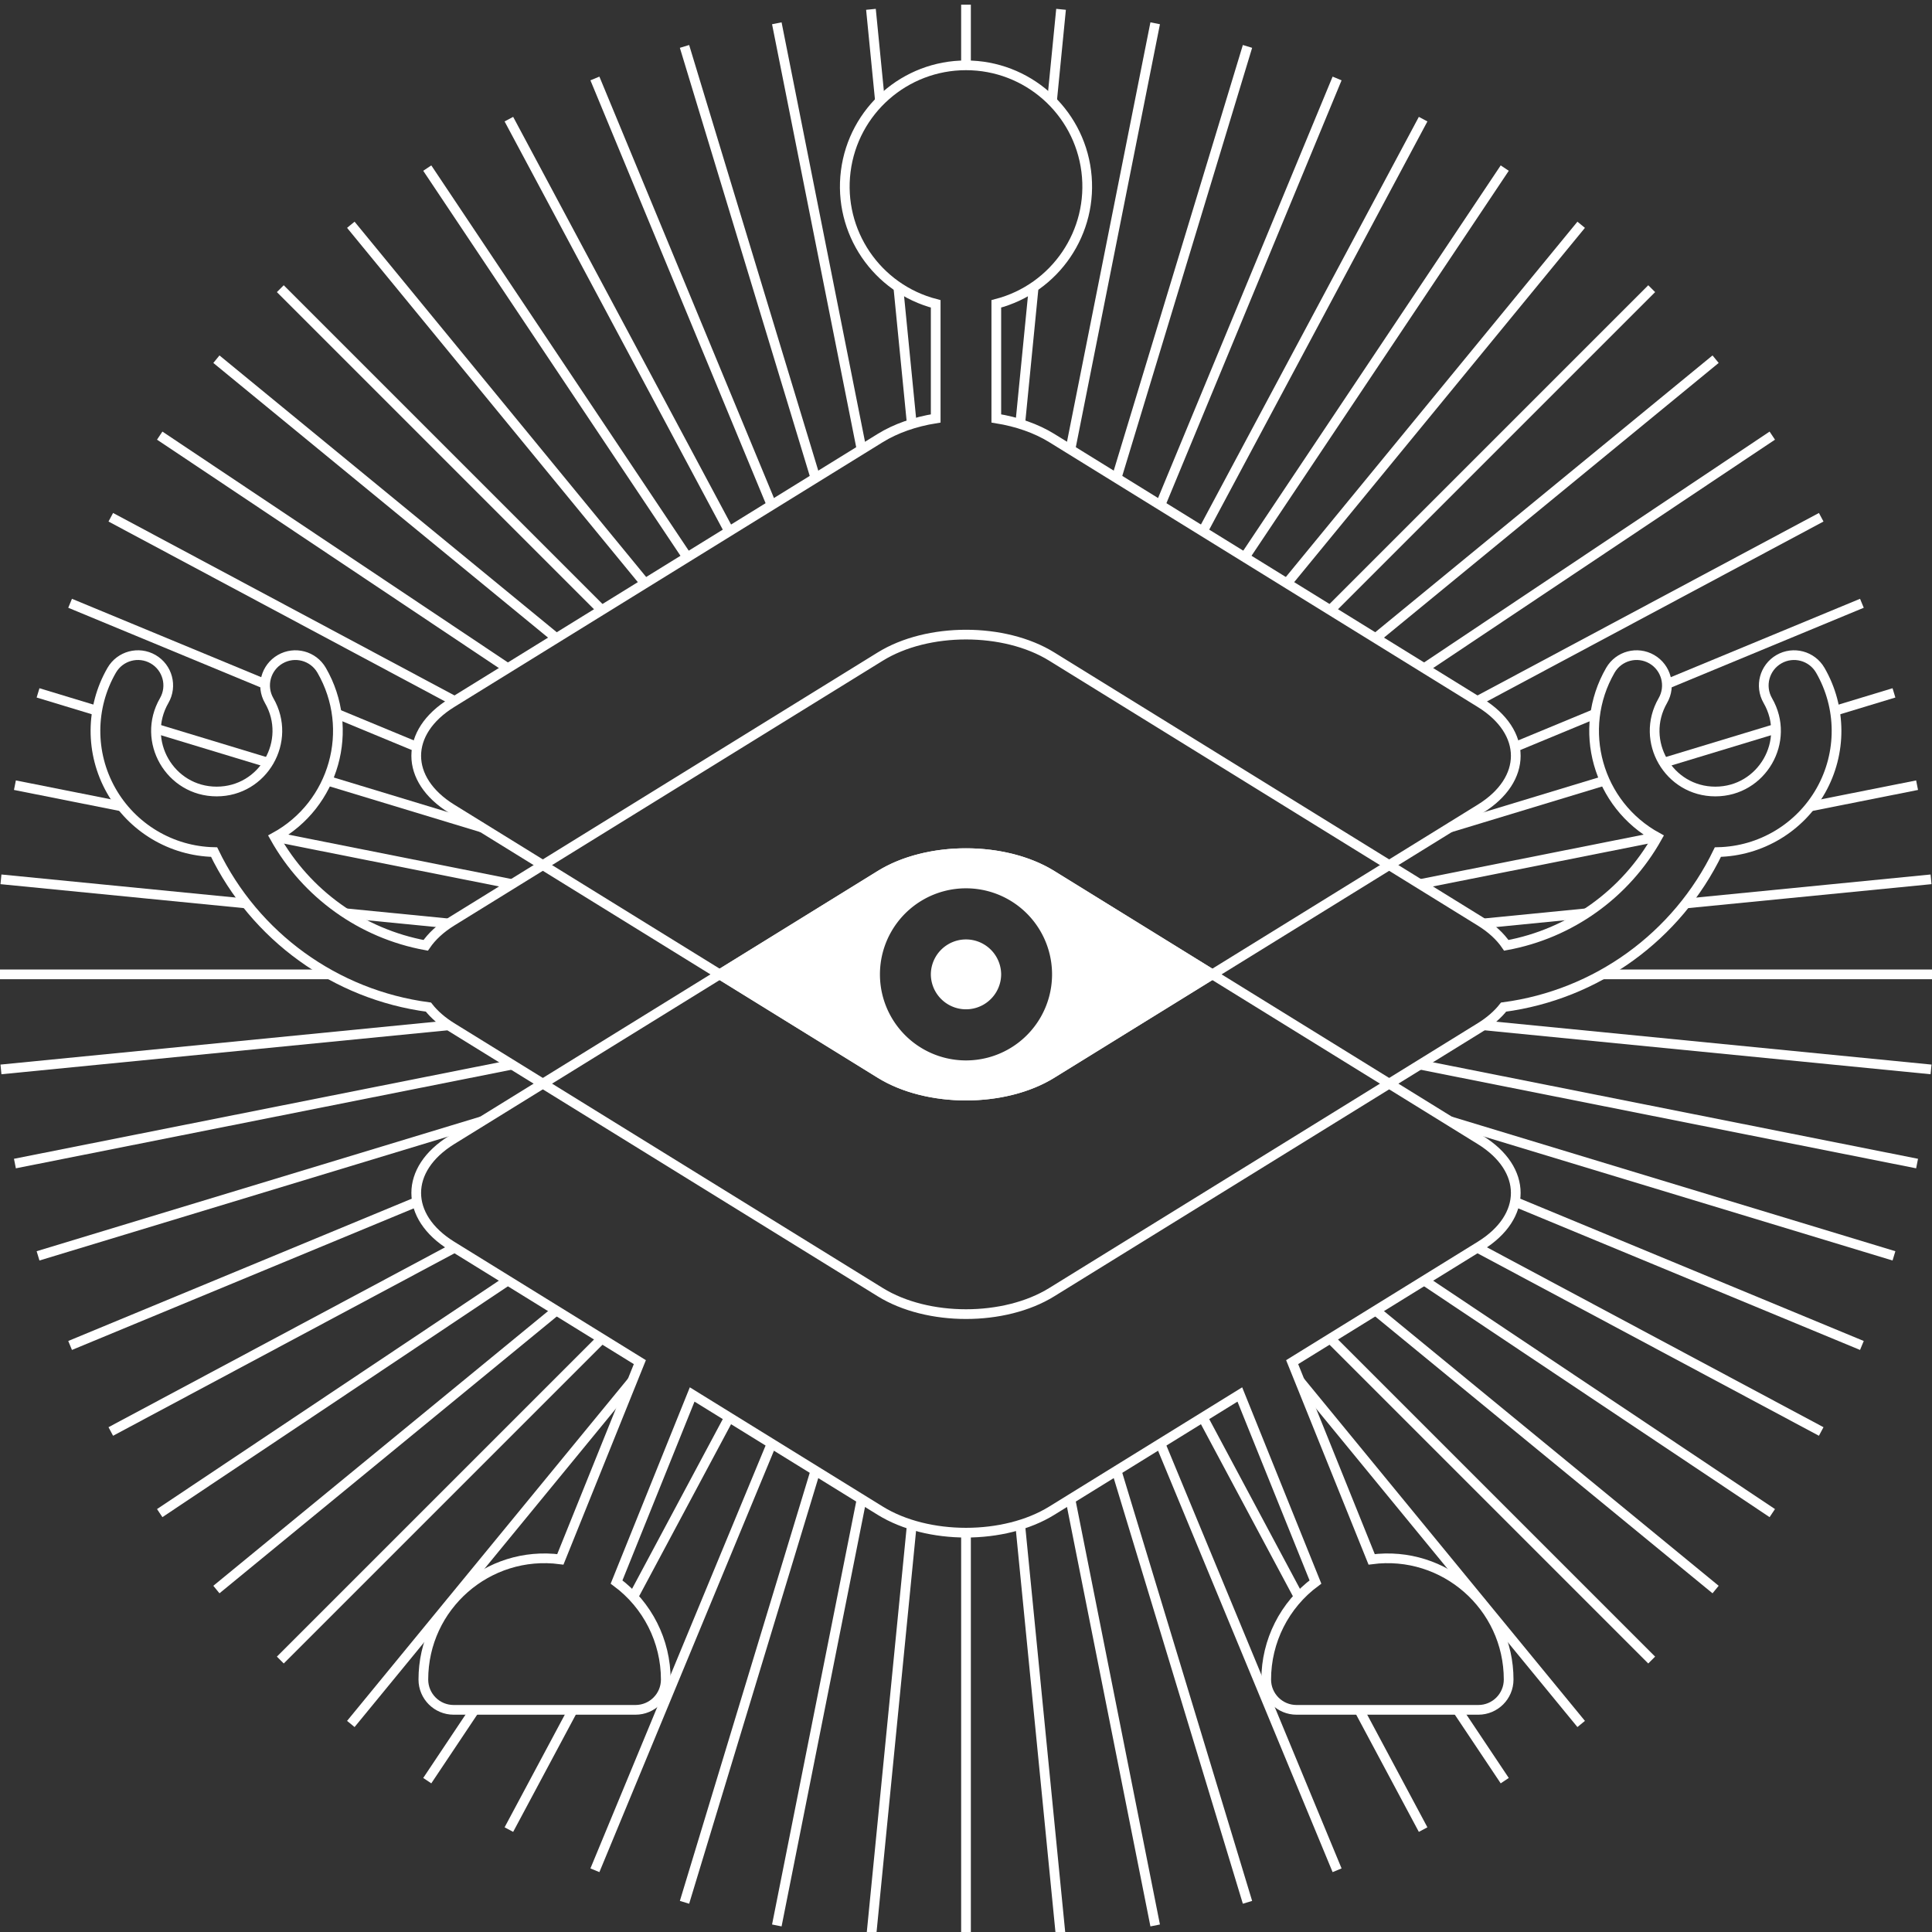 <?xml version="1.0" encoding="UTF-8" standalone="no"?>
<!-- Created with Inkscape (http://www.inkscape.org/) -->

<svg
   width="100mm"
   height="100mm"
   viewBox="0 0 100 100"
   version="1.1"
   id="svg1"
   xml:space="preserve"
   inkscape:version="1.4 (86a8ad7, 2024-10-11)"
   sodipodi:docname="actionbot_divine.svg"
   xmlns:inkscape="http://www.inkscape.org/namespaces/inkscape"
   xmlns:sodipodi="http://sodipodi.sourceforge.net/DTD/sodipodi-0.dtd"
   xmlns="http://www.w3.org/2000/svg"
   xmlns:svg="http://www.w3.org/2000/svg"><rect x="0" y="0" width="100" height="100" fill="#333333" stroke="none"/><sodipodi:namedview
     id="namedview1"
     pagecolor="#000000"
     bordercolor="#000000"
     borderopacity="0.25"
     inkscape:showpageshadow="2"
     inkscape:pageopacity="0.0"
     inkscape:pagecheckerboard="0"
     inkscape:deskcolor="#d1d1d1"
     inkscape:document-units="mm"
     inkscape:zoom="2.1647727"
     inkscape:cx="166.06824"
     inkscape:cy="197.94226"
     inkscape:window-width="2560"
     inkscape:window-height="1417"
     inkscape:window-x="1432"
     inkscape:window-y="1432"
     inkscape:window-maximized="1"
     inkscape:current-layer="svg1" /><defs
     id="defs1"><marker
       id="DistanceX"
       orient="auto"
       refX="0.0"
       refY="0.0"
       style="overflow:visible"><path
         d="M 3,-3 L -3,3 M 0,-5 L  0,5"
         style="stroke:#000000; stroke-width:0.5"
         id="path1" /></marker><pattern
       id="Hatch"
       patternUnits="userSpaceOnUse"
       width="8"
       height="8"
       x="0"
       y="0"><path
         d="M8 4 l-4,4"
         stroke="#000000"
         stroke-width="0.25"
         linecap="square"
         id="path2" /><path
         d="M6 2 l-4,4"
         stroke="#000000"
         stroke-width="0.25"
         linecap="square"
         id="path3" /><path
         d="M4 0 l-4,4"
         stroke="#000000"
         stroke-width="0.25"
         linecap="square"
         id="path4" /></pattern><symbol
       id="*Model_Space" /><symbol
       id="*Paper_Space" /><symbol
       id="*Paper_Space0" /><symbol
       id="*Paper_Space4" /><symbol
       id="*Paper_Space5" /><symbol
       id="*Paper_Space6" /><symbol
       id="*Paper_Space7" /><symbol
       id="*Paper_Space8" /></defs><g
     inkscape:label="Ref"
     id="g67"
     transform="matrix(0.083,0,0,0.083,50,-42.736)"
     style="display:none"><path
       d="m 0,555.591 -539.182,391.738 205.949,633.846 H 333.233 L 539.182,947.329 Z"
       style="fill:none;stroke:#ff00ff"
       id="path65" /><path
       d="m 604.724,1122.52 a 604.724,604.724 0 0 0 -1209.449,0 604.724,604.724 0 0 0 1209.449,0 z"
       style="fill:none;stroke:#ff00ff"
       id="path66" /><path
       d="M -566.929,517.795 H 566.929 V 1651.653 H -566.929 Z"
       style="fill:none;stroke:#ff00ff"
       id="path67" /></g><g
     inkscape:label="3"
     id="g156"
     transform="matrix(0.083,0,0,0.083,50,-42.736)"
     style="fill:#ffffff;fill-opacity:1"><path
       style="fill:#ffffff;stroke:#ffffff;fill-opacity:1;stroke-width:6.052;stroke-dasharray:none;stroke-opacity:1"
       d="M 437.071,941.479 558.693,891.102"
       id="path72" /><path
       style="fill:#ffffff;stroke:#ffffff;fill-opacity:1;stroke-width:6.052;stroke-dasharray:none;stroke-opacity:1"
       d="m 435.121,990.527 69.94,-21.216"
       id="path73" /><path
       style="fill:#ffffff;stroke:#ffffff;fill-opacity:1;stroke-width:6.052;stroke-dasharray:none;stroke-opacity:1"
       d="m 541.835,958.156 36.85,-11.179"
       id="path74" /><path
       style="fill:#ffffff;stroke:#ffffff;fill-opacity:1;stroke-width:6.052;stroke-dasharray:none;stroke-opacity:1"
       d="m 526.393,1017.81 66.712,-13.27"
       id="path75" /><path
       style="fill:#ffffff;stroke:#ffffff;fill-opacity:1;stroke-width:6.052;stroke-dasharray:none;stroke-opacity:1"
       d="m 448.84,1078.31 152.972,-15.06"
       id="path76" /><path
       style="fill:#ffffff;stroke:#ffffff;fill-opacity:1;stroke-width:6.052;stroke-dasharray:none;stroke-opacity:1"
       d="m 322.658,1090.74 64.279,-6.33"
       id="path77" /><path
       style="fill:#ffffff;stroke:#ffffff;fill-opacity:1;stroke-width:6.052;stroke-dasharray:none;stroke-opacity:1"
       d="m 386.937,1084.41 v 0"
       id="path78" /><path
       style="fill:#ffffff;stroke:#ffffff;fill-opacity:1;stroke-width:6.052;stroke-dasharray:none;stroke-opacity:1"
       d="M 396.906,1122.52 H 604.724"
       id="path79" /><path
       style="fill:#ffffff;stroke:#ffffff;fill-opacity:1;stroke-width:6.052;stroke-dasharray:none;stroke-opacity:1"
       d="m 322.658,1154.3 279.154,27.49"
       id="path80" /><path
       style="fill:#ffffff;stroke:#ffffff;fill-opacity:1;stroke-width:6.052;stroke-dasharray:none;stroke-opacity:1"
       d="m 283.05,1178.82 310.055,61.68"
       id="path81" /><path
       style="fill:#ffffff;stroke:#ffffff;fill-opacity:1;stroke-width:6.052;stroke-dasharray:none;stroke-opacity:1"
       d="m 301.731,1214.05 276.954,84.01"
       id="path82" /><path
       style="fill:#ffffff;stroke:#ffffff;fill-opacity:1;stroke-width:6.052;stroke-dasharray:none;stroke-opacity:1"
       d="m 342.317,1264.31 216.376,89.63"
       id="path83" /><path
       style="fill:#ffffff;stroke:#ffffff;fill-opacity:1;stroke-width:6.052;stroke-dasharray:none;stroke-opacity:1"
       d="m 318.881,1292.97 214.438,114.61"
       id="path84" /><path
       style="fill:#ffffff;stroke:#ffffff;fill-opacity:1;stroke-width:6.052;stroke-dasharray:none;stroke-opacity:1"
       d="M 285.741,1313.45 502.81,1458.49"
       id="path85" /><path
       style="fill:#ffffff;stroke:#ffffff;fill-opacity:1;stroke-width:6.052;stroke-dasharray:none;stroke-opacity:1"
       d="m 255.452,1332.16 212.006,173.99"
       id="path86" /><path
       style="fill:#ffffff;stroke:#ffffff;fill-opacity:1;stroke-width:6.052;stroke-dasharray:none;stroke-opacity:1"
       d="m 227.141,1349.66 200.464,200.46"
       id="path87" /><path
       style="fill:#ffffff;stroke:#ffffff;fill-opacity:1;stroke-width:6.052;stroke-dasharray:none;stroke-opacity:1"
       d="m 208.151,1376.15 175.482,213.83"
       id="path88" /><path
       style="fill:#ffffff;stroke:#ffffff;fill-opacity:1;stroke-width:6.052;stroke-dasharray:none;stroke-opacity:1"
       d="m 306.464,1581.17 29.503,44.16"
       id="path89" /><path
       style="fill:#ffffff;stroke:#ffffff;fill-opacity:1;stroke-width:6.052;stroke-dasharray:none;stroke-opacity:1"
       d="m 121.203,1415.13 110.215,266.08"
       id="path90" /><path
       style="fill:#ffffff;stroke:#ffffff;fill-opacity:1;stroke-width:6.052;stroke-dasharray:none;stroke-opacity:1"
       d="m 0,1470.68 v 256.56"
       id="path91" /><path
       style="fill:#ffffff;stroke:#ffffff;fill-opacity:1;stroke-width:6.052;stroke-dasharray:none;stroke-opacity:1"
       d="M 93.884,1432.01 175.542,1701.2"
       id="path92" /><path
       style="fill:#ffffff;stroke:#ffffff;fill-opacity:1;stroke-width:6.052;stroke-dasharray:none;stroke-opacity:1"
       d="m 65.1,1449.8 52.876,265.82"
       id="path93" /><path
       style="fill:#ffffff;stroke:#ffffff;fill-opacity:1;stroke-width:6.052;stroke-dasharray:none;stroke-opacity:1"
       d="m 33.805,1465.75 25.468,258.58"
       id="path94" /><path
       style="fill:#ffffff;stroke:#ffffff;fill-opacity:1;stroke-width:6.052;stroke-dasharray:none;stroke-opacity:1"
       d="m -33.805,1465.75 -25.468,258.58"
       id="path95" /><path
       style="fill:#ffffff;stroke:#ffffff;fill-opacity:1;stroke-width:6.052;stroke-dasharray:none;stroke-opacity:1"
       d="m -65.1,1449.8 -52.876,265.82"
       id="path96" /><path
       style="fill:#ffffff;stroke:#ffffff;fill-opacity:1;stroke-width:6.052;stroke-dasharray:none;stroke-opacity:1"
       d="M -93.884,1432.01 -175.542,1701.2"
       id="path97" /><path
       style="fill:#ffffff;stroke:#ffffff;fill-opacity:1;stroke-width:6.052;stroke-dasharray:none;stroke-opacity:1"
       d="m -121.203,1415.13 -110.215,266.08"
       id="path98" /><path
       style="fill:#ffffff;stroke:#ffffff;fill-opacity:1;stroke-width:6.052;stroke-dasharray:none;stroke-opacity:1"
       d="m -306.464,1581.17 -29.503,44.16"
       id="path99" /><path
       style="fill:#ffffff;stroke:#ffffff;fill-opacity:1;stroke-width:6.052;stroke-dasharray:none;stroke-opacity:1"
       d="m -208.151,1376.15 -175.482,213.83"
       id="path100" /><path
       style="fill:#ffffff;stroke:#ffffff;fill-opacity:1;stroke-width:6.052;stroke-dasharray:none;stroke-opacity:1"
       d="m -227.141,1349.66 -200.464,200.46"
       id="path101" /><path
       style="fill:#ffffff;stroke:#ffffff;fill-opacity:1;stroke-width:6.052;stroke-dasharray:none;stroke-opacity:1"
       d="m -255.452,1332.16 -212.006,173.99"
       id="path102" /><path
       style="fill:#ffffff;stroke:#ffffff;fill-opacity:1;stroke-width:6.052;stroke-dasharray:none;stroke-opacity:1"
       d="M -285.741,1313.45 -502.81,1458.49"
       id="path103" /><path
       style="fill:#ffffff;stroke:#ffffff;fill-opacity:1;stroke-width:6.052;stroke-dasharray:none;stroke-opacity:1"
       d="m -318.881,1292.97 -214.438,114.61"
       id="path104" /><path
       style="fill:#ffffff;stroke:#ffffff;fill-opacity:1;stroke-width:6.052;stroke-dasharray:none;stroke-opacity:1"
       d="m -342.317,1264.31 -216.376,89.63"
       id="path105" /><path
       style="fill:#ffffff;stroke:#ffffff;fill-opacity:1;stroke-width:6.052;stroke-dasharray:none;stroke-opacity:1"
       d="m -301.731,1214.05 -276.954,84.01"
       id="path106" /><path
       style="fill:#ffffff;stroke:#ffffff;fill-opacity:1;stroke-width:6.052;stroke-dasharray:none;stroke-opacity:1"
       d="m -283.05,1178.82 -310.055,61.68"
       id="path107" /><path
       style="fill:#ffffff;stroke:#ffffff;fill-opacity:1;stroke-width:6.052;stroke-dasharray:none;stroke-opacity:1"
       d="m -322.658,1154.3 -279.154,27.49"
       id="path108" /><path
       style="fill:#ffffff;stroke:#ffffff;fill-opacity:1;stroke-width:6.052;stroke-dasharray:none;stroke-opacity:1"
       d="M -396.906,1122.52 H -604.724"
       id="path109" /><path
       style="fill:#ffffff;stroke:#ffffff;fill-opacity:1;stroke-width:6.052;stroke-dasharray:none;stroke-opacity:1"
       d="M -318.881,952.074 -533.319,837.455"
       id="path110" /><path
       style="fill:#ffffff;stroke:#ffffff;fill-opacity:1;stroke-width:6.052;stroke-dasharray:none;stroke-opacity:1"
       d="M -285.741,931.594 -502.81,786.553"
       id="path111" /><path
       style="fill:#ffffff;stroke:#ffffff;fill-opacity:1;stroke-width:6.052;stroke-dasharray:none;stroke-opacity:1"
       d="M -255.452,912.875 -467.458,738.887"
       id="path112" /><path
       style="fill:#ffffff;stroke:#ffffff;fill-opacity:1;stroke-width:6.052;stroke-dasharray:none;stroke-opacity:1"
       d="m -541.835,958.156 -36.85,-11.179"
       id="path113" /><path
       style="fill:#ffffff;stroke:#ffffff;fill-opacity:1;stroke-width:6.052;stroke-dasharray:none;stroke-opacity:1"
       d="m -283.05,1066.22 -147.672,-29.38"
       id="path114" /><path
       style="fill:#ffffff;stroke:#ffffff;fill-opacity:1;stroke-width:6.052;stroke-dasharray:none;stroke-opacity:1"
       d="m -526.393,1017.81 -66.712,-13.27"
       id="path115" /><path
       style="fill:#ffffff;stroke:#ffffff;fill-opacity:1;stroke-width:6.052;stroke-dasharray:none;stroke-opacity:1"
       d="m -301.731,1030.99 -96.616,-29.31"
       id="path116" /><path
       style="fill:#ffffff;stroke:#ffffff;fill-opacity:1;stroke-width:6.052;stroke-dasharray:none;stroke-opacity:1"
       d="m -435.121,990.527 -69.94,-21.216"
       id="path117" /><path
       style="fill:#ffffff;stroke:#ffffff;fill-opacity:1;stroke-width:6.052;stroke-dasharray:none;stroke-opacity:1"
       d="m -322.658,1090.74 -64.279,-6.33"
       id="path118" /><path
       style="fill:#ffffff;stroke:#ffffff;fill-opacity:1;stroke-width:6.052;stroke-dasharray:none;stroke-opacity:1"
       d="m -448.84,1078.31 -152.972,-15.06"
       id="path119" /><path
       style="fill:#ffffff;stroke:#ffffff;fill-opacity:1;stroke-width:6.052;stroke-dasharray:none;stroke-opacity:1"
       d="m -342.317,980.727 -50.149,-20.772"
       id="path120" /><path
       style="fill:#ffffff;stroke:#ffffff;fill-opacity:1;stroke-width:6.052;stroke-dasharray:none;stroke-opacity:1"
       d="M -437.071,941.479 -558.693,891.102"
       id="path121" /><path
       style="fill:#ffffff;stroke:#ffffff;fill-opacity:1;stroke-width:6.052;stroke-dasharray:none;stroke-opacity:1"
       d="M -227.141,895.379 -427.605,694.915"
       id="path122" /><path
       style="fill:#ffffff;stroke:#ffffff;fill-opacity:1;stroke-width:6.052;stroke-dasharray:none;stroke-opacity:1"
       d="M -200.116,878.677 -383.633,655.061"
       id="path123" /><path
       style="fill:#ffffff;stroke:#ffffff;fill-opacity:1;stroke-width:6.052;stroke-dasharray:none;stroke-opacity:1"
       d="M -121.203,829.909 -231.418,563.827"
       id="path124" /><path
       style="fill:#ffffff;stroke:#ffffff;fill-opacity:1;stroke-width:6.052;stroke-dasharray:none;stroke-opacity:1"
       d="M -173.798,862.413 -335.967,619.71"
       id="path125" /><path
       style="fill:#ffffff;stroke:#ffffff;fill-opacity:1;stroke-width:6.052;stroke-dasharray:none;stroke-opacity:1"
       d="M -147.663,846.261 -285.065,589.2"
       id="path126" /><path
       style="fill:#ffffff;stroke:#ffffff;fill-opacity:1;stroke-width:6.052;stroke-dasharray:none;stroke-opacity:1"
       d="M -93.884,813.026 -175.542,543.835"
       id="path127" /><path
       style="fill:#ffffff;stroke:#ffffff;fill-opacity:1;stroke-width:6.052;stroke-dasharray:none;stroke-opacity:1"
       d="M -65.1,795.238 -117.976,529.415"
       id="path128" /><path
       style="fill:#ffffff;stroke:#ffffff;fill-opacity:1;stroke-width:6.052;stroke-dasharray:none;stroke-opacity:1"
       d="M 0,555.591 V 517.795"
       id="path129" /><path
       style="fill:#ffffff;stroke:#ffffff;fill-opacity:1;stroke-width:6.052;stroke-dasharray:none;stroke-opacity:1"
       d="M 65.1,795.238 117.976,529.415"
       id="path130" /><path
       style="fill:#ffffff;stroke:#ffffff;fill-opacity:1;stroke-width:6.052;stroke-dasharray:none;stroke-opacity:1"
       d="M 93.884,813.026 175.542,543.835"
       id="path131" /><path
       style="fill:#ffffff;stroke:#ffffff;fill-opacity:1;stroke-width:6.052;stroke-dasharray:none;stroke-opacity:1"
       d="M 121.203,829.909 231.418,563.827"
       id="path132" /><path
       style="fill:#ffffff;stroke:#ffffff;fill-opacity:1;stroke-width:6.052;stroke-dasharray:none;stroke-opacity:1"
       d="M 147.663,846.261 285.065,589.2"
       id="path133" /><path
       style="fill:#ffffff;stroke:#ffffff;fill-opacity:1;stroke-width:6.052;stroke-dasharray:none;stroke-opacity:1"
       d="M 173.798,862.413 335.967,619.71"
       id="path134" /><path
       style="fill:#ffffff;stroke:#ffffff;fill-opacity:1;stroke-width:6.052;stroke-dasharray:none;stroke-opacity:1"
       d="M 200.116,878.677 383.633,655.061"
       id="path135" /><path
       style="fill:#ffffff;stroke:#ffffff;fill-opacity:1;stroke-width:6.052;stroke-dasharray:none;stroke-opacity:1"
       d="M 255.452,912.875 467.458,738.887"
       id="path136" /><path
       style="fill:#ffffff;stroke:#ffffff;fill-opacity:1;stroke-width:6.052;stroke-dasharray:none;stroke-opacity:1"
       d="M 285.741,931.594 502.81,786.553"
       id="path137" /><path
       style="fill:#ffffff;stroke:#ffffff;fill-opacity:1;stroke-width:6.052;stroke-dasharray:none;stroke-opacity:1"
       d="M 318.881,952.074 533.319,837.455"
       id="path138" /><path
       style="fill:#ffffff;stroke:#ffffff;fill-opacity:1;stroke-width:6.052;stroke-dasharray:none;stroke-opacity:1"
       d="M 227.141,895.379 427.605,694.915"
       id="path139" /><path
       style="fill:#ffffff;stroke:#ffffff;fill-opacity:1;stroke-width:6.052;stroke-dasharray:none;stroke-opacity:1"
       d="m 283.05,1066.22 147.672,-29.38"
       id="path140" /><path
       style="fill:#ffffff;stroke:#ffffff;fill-opacity:1;stroke-width:6.052;stroke-dasharray:none;stroke-opacity:1"
       d="m 430.722,1036.84 v 0"
       id="path141" /><path
       style="fill:#ffffff;stroke:#ffffff;fill-opacity:1;stroke-width:6.052;stroke-dasharray:none;stroke-opacity:1"
       d="m 301.731,1030.99 96.616,-29.31"
       id="path142" /><path
       style="fill:#ffffff;stroke:#ffffff;fill-opacity:1;stroke-width:6.052;stroke-dasharray:none;stroke-opacity:1"
       d="m 342.317,980.727 50.149,-20.772"
       id="path143" /><path
       style="fill:#ffffff;stroke:#ffffff;fill-opacity:1;stroke-width:6.052;stroke-dasharray:none;stroke-opacity:1"
       d="m 392.466,959.955 v 0"
       id="path144" /><path
       style="fill:#ffffff;stroke:#ffffff;fill-opacity:1;stroke-width:6.052;stroke-dasharray:none;stroke-opacity:1"
       d="m -33.805,779.288 -8.412,-85.404"
       id="path145" /><path
       style="fill:#ffffff;stroke:#ffffff;fill-opacity:1;stroke-width:6.052;stroke-dasharray:none;stroke-opacity:1"
       d="m -53.639,577.919 -5.635,-57.212"
       id="path146" /><path
       style="fill:#ffffff;stroke:#ffffff;fill-opacity:1;stroke-width:6.052;stroke-dasharray:none;stroke-opacity:1"
       d="m 33.805,779.288 8.412,-85.404"
       id="path147" /><path
       style="fill:#ffffff;stroke:#ffffff;fill-opacity:1;stroke-width:6.052;stroke-dasharray:none;stroke-opacity:1"
       d="m 53.639,577.919 5.635,-57.212"
       id="path148" /><path
       style="fill:#ffffff;stroke:#ffffff;fill-opacity:1;stroke-width:6.052;stroke-dasharray:none;stroke-opacity:1"
       d="m -147.663,1398.78 -59.847,111.96"
       id="path149" /><path
       style="fill:#ffffff;stroke:#ffffff;fill-opacity:1;stroke-width:6.052;stroke-dasharray:none;stroke-opacity:1"
       d="m -245.156,1581.17 -39.909,74.67"
       id="path150" /><path
       style="fill:#ffffff;stroke:#ffffff;fill-opacity:1;stroke-width:6.052;stroke-dasharray:none;stroke-opacity:1"
       d="m 147.663,1398.78 59.847,111.96"
       id="path151" /><path
       style="fill:#ffffff;stroke:#ffffff;fill-opacity:1;stroke-width:6.052;stroke-dasharray:none;stroke-opacity:1"
       d="m 245.156,1581.17 39.909,74.67"
       id="path152" /><path
       id="path154"
       style="fill:#ffffff;fill-opacity:1;stroke:#ffffff;stroke-width:6.052;stroke-dasharray:none;fill-rule:evenodd;stroke-opacity:1"
       d="M 153.625,1122.52 53.451,1060.611 c -29.52,-18.242 -77.381,-18.242 -106.901,0 L -153.625,1122.52 l 100.174,61.909 c 29.52,18.242 77.381,18.242 106.901,0 z m -134.727,-3e-4 a 18.898,18.898 0 0 0 -37.795,0 18.898,18.898 0 0 0 37.795,0 z m 37.795,0 a 56.693,56.693 0 0 0 -113.386,0 56.693,56.693 0 0 0 113.386,0 z" /></g><g
     inkscape:label="2"
     id="g64"
     transform="matrix(0.083,0,0,0.083,50,-42.736)"
     style="display:inline"><path
       style="fill:none;stroke:#ffffff;stroke-width:6.052;stroke-dasharray:none;stroke-opacity:1"
       d="m -206.117,1581.172 c 10.437,0 18.898,-8.458 18.898,-18.895 1e-5,-23.995 -11.393,-46.565 -30.698,-60.817 L -170.765,1384.5 l 117.314,72.501 c 29.52,18.244 77.381,18.244 106.901,0 L 170.765,1384.5 l 47.152,116.961 c -19.305,14.251 -30.698,36.821 -30.698,60.817 2e-5,10.437 8.461,18.898 18.898,18.895 h 113.386 c 10.437,0 18.897,-8.458 18.897,-18.895 5e-5,-45.655 -40.163,-80.89 -85.429,-74.948 L 203.389,1364.34 320.704,1291.84 c 29.52,-18.244 29.52,-47.822 0,-66.067 L 53.451,1060.611 c -29.52,-18.242 -77.381,-18.242 -106.901,0 L -320.704,1225.772 c -29.52,18.245 -29.52,47.824 0,66.067 l 117.315,72.501 -49.582,122.99 c -45.267,-5.942 -85.429,29.293 -85.429,74.948 2e-5,10.437 8.461,18.898 18.897,18.895 z"
       id="path44"
       sodipodi:nodetypes="ccccccccccccccccccccccccc" /></g><g
     inkscape:label="1"
     id="g40"
     transform="matrix(0.083,0,0,0.083,50,-42.736)"
     style="display:inline"><path
       d="m 320.704,1155.551 c 5.952,-3.677 10.868,-7.944 14.545,-12.624 57.977,-7.676 108.203,-44.005 133.642,-96.666 26.714,-0.566 51.145,-15.193 64.259,-38.473 13.114,-23.281 12.964,-51.755 -0.396,-74.895 -5.219,-9.037 -16.776,-12.133 -25.814,-6.915 -9.038,5.218 -12.135,16.774 -6.918,25.813 14.548,25.197 -3.637,56.692 -32.732,56.692 -29.095,0 -47.279,-31.495 -32.732,-56.692 5.22,-9.039 2.123,-20.598 -6.916,-25.817 -9.039,-5.219 -20.598,-2.121 -25.816,6.919 -21.233,36.777 -8.013,83.823 29.268,104.157 -19.78,35.365 -54.304,60.063 -94.162,67.362 -3.795,-5.577 -9.307,-10.646 -16.23,-14.923 L 53.451,924.325 c -29.52,-18.243 -77.381,-18.243 -106.901,0 L -320.704,1089.489 c -6.923,4.277 -12.435,9.345 -16.23,14.923 -39.858,-7.299 -74.383,-31.997 -94.162,-67.362 37.281,-20.334 50.501,-67.38 29.268,-104.157 -5.219,-9.037 -16.776,-12.133 -25.814,-6.915 -9.038,5.218 -12.135,16.774 -6.918,25.813 14.548,25.197 -3.637,56.692 -32.732,56.692 -29.095,0 -47.279,-31.495 -32.732,-56.692 5.22,-9.039 2.123,-20.598 -6.916,-25.817 -9.039,-5.219 -20.598,-2.121 -25.816,6.919 -13.36,23.14 -13.511,51.615 -0.396,74.895 13.114,23.28 37.545,37.908 64.259,38.473 25.439,52.661 75.665,88.99 133.642,96.666 3.677,4.679 8.593,8.946 14.545,12.624 l 267.253,165.161 c 29.52,18.245 77.381,18.245 106.901,0 z"
       style="fill:none;stroke:#ffffff;stroke-width:6.052;stroke-dasharray:none;stroke-opacity:1"
       id="path39"
       sodipodi:nodetypes="cccscscscsccccccccccscscscscccccc" /></g><g
     inkscape:label="0"
     id="g16"
     transform="matrix(0.083,0,0,0.083,50,-42.736)"
     style="display:inline"><path
       style="fill:none;stroke:#ffffff;stroke-width:6.052;stroke-dasharray:none;stroke-opacity:1"
       d="m -53.451,1184.429 c 29.52,18.242 77.381,18.242 106.901,0 L 320.704,1019.268 c 29.52,-18.246 29.52,-47.824 0,-66.067 L 53.451,788.038 C 43.903,782.138 31.972,777.925 18.898,775.839 l 1e-6,-71.468 C 55.754,694.855 79.785,659.416 74.987,621.663 70.19,583.912 38.063,555.631 0,555.631 c -38.063,0 -70.19,28.281 -74.987,66.033 -4.797,37.753 19.233,73.192 56.09,82.708 v 71.468 c -13.074,2.086 -25.005,6.299 -34.553,12.199 L -320.704,953.2 c -29.52,18.244 -29.52,47.822 0,66.067 z"
       id="path14"
       sodipodi:nodetypes="cccccccssscccccc" /></g></svg>
